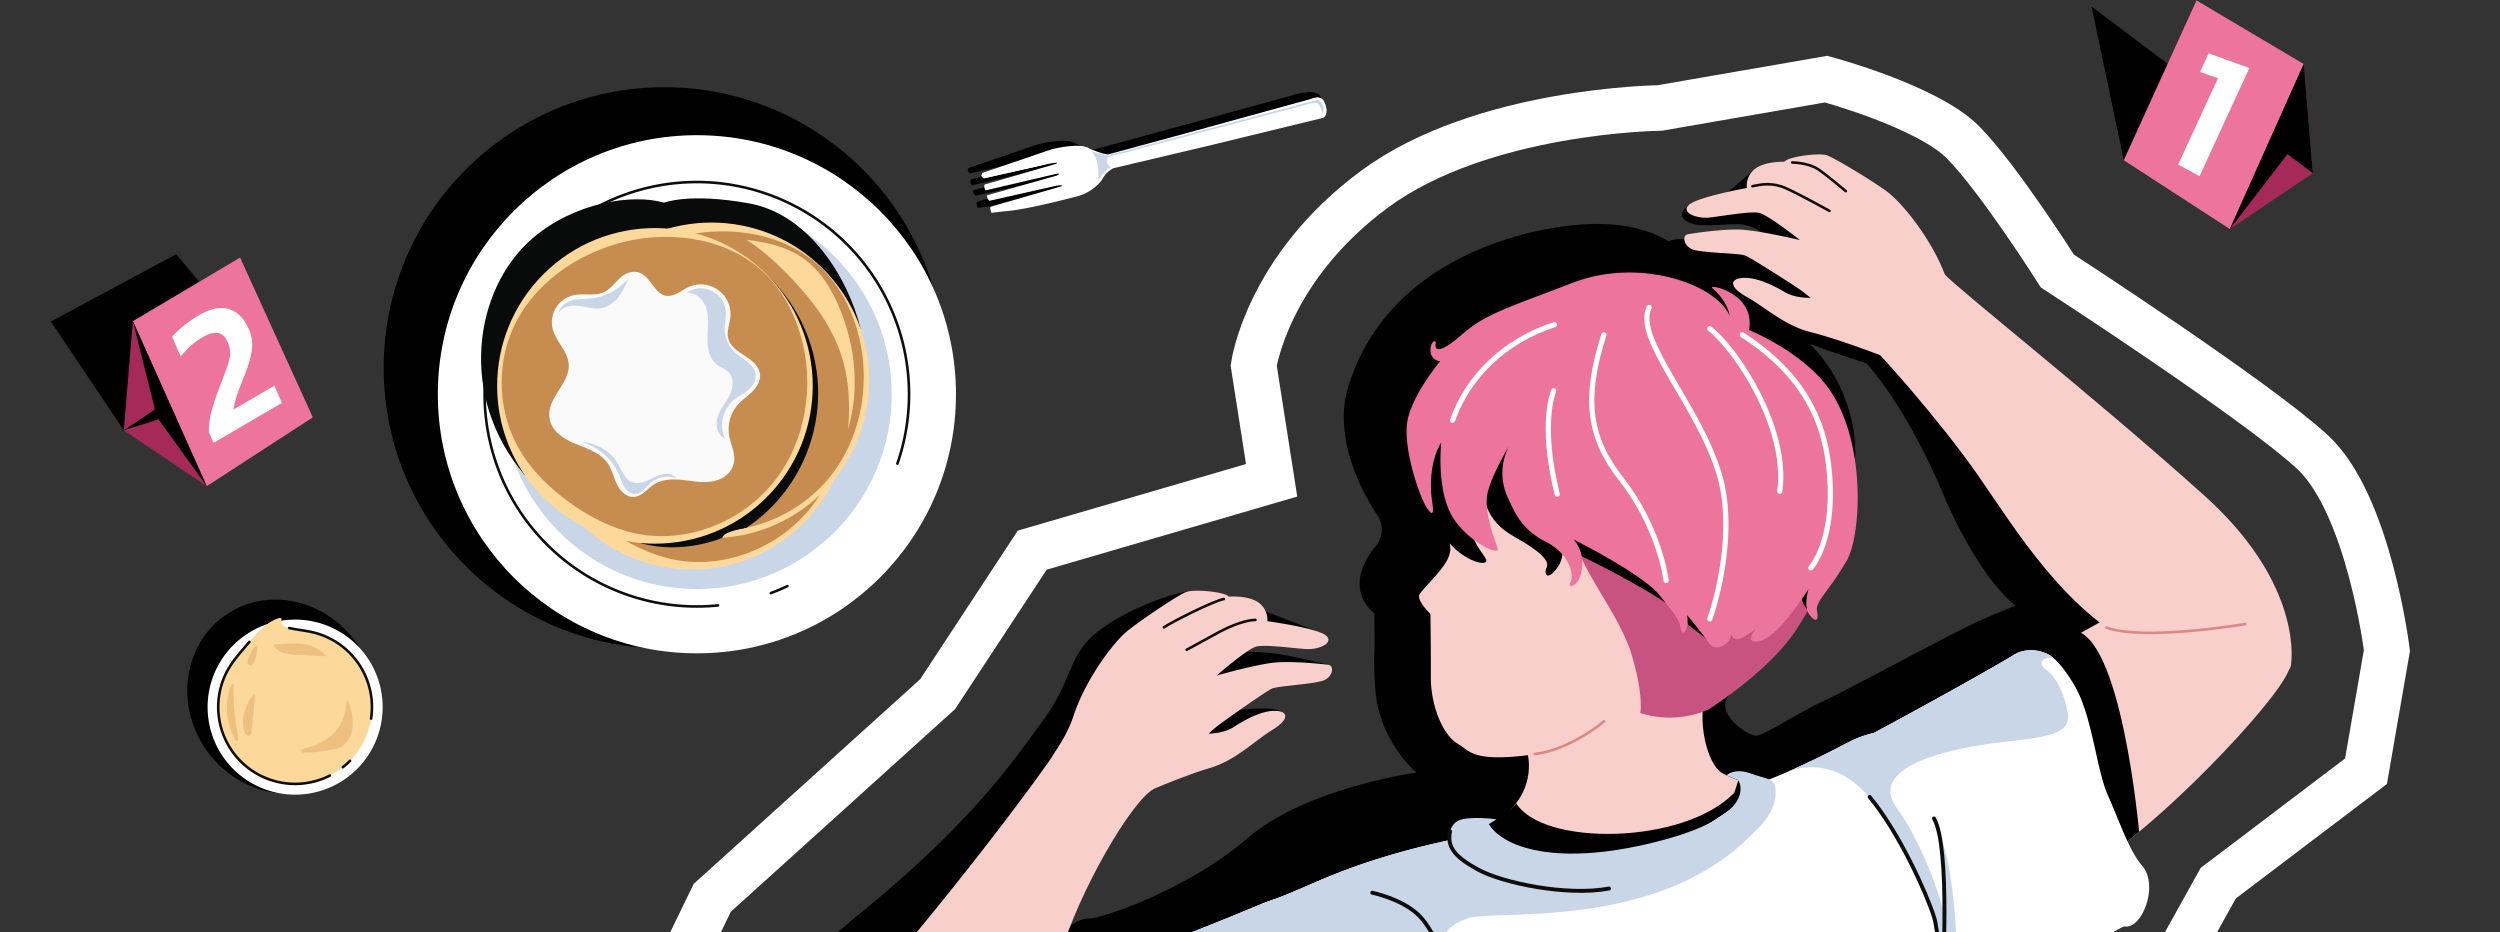 <svg xmlns="http://www.w3.org/2000/svg" xmlns:xlink="http://www.w3.org/1999/xlink" width="1920" height="716" viewBox="0 0 1920 716">
  <rect x="0" y="0" width="1920" height="716" fill="#333333" stroke="none"/>
  <defs>
    <clipPath id="clip-path">
      <rect id="Rectangle_169" data-name="Rectangle 169" width="1920" height="716" transform="translate(0 364)" fill="none"/>
    </clipPath>
  </defs>
  <g id="Mask_Group_1" data-name="Mask Group 1" transform="translate(0 -364)" clip-path="url(#clip-path)">
    <g id="Group_2412" data-name="Group 2412">
      <g id="Human" transform="translate(-5224.727 5.197)">
        <path id="Path_746" data-name="Path 746" d="M5837.986,1260.194c-15.045,18.2-24.555,2.472-33.227-42.416s-6.311-87.018,79.638-156.78S6002.348,944.153,6026,911.786s18.3-50.345,43.471-69.179,61.59-29.764,69.991-29.906,38.781,7.766,38.781,7.766l15.316,6.675,47.267,18.333-55.609,2.288-16.709,11.362s21.372-.01,34.207,1.407,41.98,8.808,41.98,8.808l-7.317,3.51-48.177,9.867s-26.5,21.905-27.358,22.307,2.245,3.285,8.776.551,33.272-4.215,37.965-.182l-8.3,6.69-81.106,32.891-54.6,51.492-30.265,84.149s14.565-16.274,26.123-16.334,77.7-23.135,122.445-61.765,129.5-50.359,129.5-50.359-26.338-22.6-30.846-58.667c-2.176-17.412-1.087-40.039-1.087-40.039l-.228-23.733s-26-17.779.814-51.2a20.2,20.2,0,0,0,2.134-23.216s-37.806-51.665-22.955-99.7c27.516-88.992,117.609-118.013,172.446-123.795,64.456-6.8,86.69,23.041,86.69,23.041l9.068,10.319s-19.007-4.47-24.553-14.945,23.864-7.671,23.864-7.671l62.5,5.607s-13.8-17.466-31.739-17.17-28.516,2.468-36.939-1.53-5.022-9.028.681-13.657,56.447-3.9,56.447-3.9l-28.352-4.346,20.787-17.762,123.611,69.876-61.327,37.239-78.972,31.94-28.837,118.4-47.546,165.053s86.409-33.671,74.631-19.553,14.787,31.124,20.6,31.162,34.789-19.084,51.645-26.576,102.284-54.3,122.351-62.844,25.237-10.521,25.237-10.521-27.368-19.524-56.2-87.484-58.139-98.619-58.139-98.619-44.77-14.355-56.393-20.324-4.744-15.011-4.744-15.011l36.769,2.345,96.722,21.308L6889.6,795.822l8.7,87.657L6272.62,1199.5Z"/>
        <path id="Path_747" data-name="Path 747" d="M6603.565,613.692c35.609,26.217,48.062,70.328,45.748,98.36s-78.706-13.415-78.706-13.415l-73.477-95.9,73.477-24.653Z"/>
        <g id="Group_253" data-name="Group 253">
          <g id="Group_252" data-name="Group 252">
            <path id="Path_748" data-name="Path 748" d="M6718.236,569.334c-10.28-27.186-32.812-55.071-44.545-63.607s-39.546-25.35-45.8-27.6-30.657,1.158-32.669,4.919c0,0-15.152-.582-22.773,5.563a16.194,16.194,0,0,0-6.151,14.575s-36.8,6.706-44.073,12.626,5.046,11.285,15.805,10.017,30.4-4.811,37.328-3.611,31.711,20.956,31.711,20.956-31.353-7.387-45.3-8.008-35.936,2.713-40.6,3.5-3.577,8.22,2.633,11.363,36.188,3.038,41.153,5.012,33.613,20.468,39.637,24.47a110.337,110.337,0,0,1,10.554,7.981s-11.494.51-19.458-4.212-21.18-11.481-31.754-11.072-11.937,6.709,2.237,14.575,29.049,22.178,49.528,27.211,59.089,19.488,73.308,25.764,39.921-25.734,46.451-31.915S6727.126,592.844,6718.236,569.334Z" fill="#f9cfcc"/>
            <path id="Path_749" data-name="Path 749" d="M6570.607,501.811c6.64-1.4,15.187-3.171,25.766,1.568s33.422,17.421,33.422,17.421" fill="none" stroke="#0d0d0c" stroke-linecap="round" stroke-linejoin="round" stroke-width="2"/>
            <path id="Path_750" data-name="Path 750" d="M6601.111,483.59c7.027.16,14.3,1.824,19.111,4.652s22.1,17.375,22.1,17.375" fill="none" stroke="#0d0d0c" stroke-linecap="round" stroke-linejoin="round" stroke-width="2"/>
            <path id="Path_751" data-name="Path 751" d="M6049.169,908.624c9.077-27.611,30.365-56.458,41.712-65.5s38.4-27.06,44.543-29.585,30.678-.188,32.854,3.482c0,0,15.111-1.246,23,4.559a16.193,16.193,0,0,1,6.784,14.291s37.059,5.085,44.584,10.681-4.546,11.5-15.35,10.7-30.581-3.473-37.451-1.97-30.761,22.326-30.761,22.326,31-8.755,44.9-9.986,36.02,1.134,40.715,1.718,3.934,8.054-2.132,11.467-36.021,4.622-40.894,6.812-32.683,21.923-38.526,26.185a110.493,110.493,0,0,0-10.194,8.436s11.5.005,19.255-5.062,20.656-12.4,31.237-12.453,12.22,6.179-1.595,14.659-28.049,23.431-48.287,29.357-58.177,22.06-72.107,28.954-41.011-23.958-47.807-29.847S6041.318,932.5,6049.169,908.624Z" fill="#f9cfcc"/>
            <path id="Path_752" data-name="Path 752" d="M6188.886,834.91c-9.7.061-24.352,7.322-28.2,9.484s-24.6,13.429-24.6,13.429" fill="none" stroke="#0d0d0c" stroke-linecap="round" stroke-linejoin="round" stroke-width="2"/>
            <path id="Path_753" data-name="Path 753" d="M6164.622,818.85c-9.163,1.944-39.472,17.422-46.051,21.735" fill="none" stroke="#0d0d0c" stroke-linecap="round" stroke-linejoin="round" stroke-width="2"/>
            <path id="Path_754" data-name="Path 754" d="M6110.891,964.612c-17.718,9.746-58.356,80.358-72.256,128.865s-46.587,119.5-102.691,158.3-101.509,41.636-105.443,31.62-11.689-83.782,40.226-141.232c77.042-85.256,156.2-192.042,164.31-205.738S6110.891,964.612,6110.891,964.612Z" fill="#f9cfcc"/>
            <path id="Path_755" data-name="Path 755" d="M5829.883,1281.391c4.187,19.7,84.258,35.49,185.606,13.18s253.5-66.643,253.5-66.643,27.247-193.072-.721-185.72-106.454,26.686-193.33,66.426-202.724,93.6-202.724,93.6Z" fill="#f9cfcc"/>
            <path id="Path_756" data-name="Path 756" d="M6025.377,1131.381c-6.27,14.338-13.736,33.5-20.346,42.857,0,0,45.748,7.231,72.106,43.2s25.975,55.956,25.975,55.956l29.187-7.673-29.315-127.992-34.374-28.555-22.581,11.879Z"/>
            <path id="Path_757" data-name="Path 757" d="M6634.4,957.856c77.656-49.353,210.265-128.177,243.26-141.505s106.478,35.453,105.9,53.225-88.568,111.387-140.983,147.109c-117.559,80.117-174.939,99.512-263.154,165.9Z" fill="#f9cfcc"/>
            <path id="Path_758" data-name="Path 758" d="M6816.467,842.97c37.565,1.571,51.085,154.679,51.085,154.679l-8.933,7.207-64.091-21.187.953-123.277Z"/>
            <path id="Path_759" data-name="Path 759" d="M6648.216,610.726c17.4,15.453,66.446,71.362,95.4,112.806,28.9,41.362,68.425,108.487,130.873,135.932s107.568,21.611,109.528,11.03,4.637-67.264-66.3-131.028c-85.46-76.816-189.81-158.9-200.376-170.809S6648.216,610.726,6648.216,610.726Z" fill="#f9cfcc"/>
            <path id="Path_760" data-name="Path 760" d="M6335.77,722.848c-3.1,13.719-.286,35.177.374,43.454s4.615,11.787.762,21.034-19.237,23.258-21.926,27.865,8.316,15.148,8.316,15.148.4,22.074.3,47.69,10.9,46.44,20.437,51.827,10.724,14.186,54.172,8.947a46.5,46.5,0,0,1-7.107,34.059c-11.237,16.6-25.069,21.387-51,26.076,0,0,33.716,59.018,141.157,59.723s127.106-85.213,127.106-85.213-52.6-14.624-62.292-21.832-18.641-37.527-10.832-63.456c0,0,45.13-24.076,73.078-77.251s3.5-168.343-83.489-187.68S6351.185,654.659,6335.77,722.848Z" fill="#f9cfcc"/>
            <path id="Path_761" data-name="Path 761" d="M6328.478,760.822c9.671,22.7,30,31.19,35.739,30.2s-1.675-5.73-7.229-17.445-9.6-42.759-9.6-42.759l-16.125-10.2Z"/>
            <path id="Path_762" data-name="Path 762" d="M6403.514,937.877c27.635-3.31,53.063-25.044,53.063-25.044" fill="none" stroke="#db8882" stroke-linecap="round" stroke-linejoin="round" stroke-width="2"/>
            <path id="Path_763" data-name="Path 763" d="M6389.142,975.606c20.213,33.319,128.792,32.125,167.563-7.981l3.042-9.6,14.968,5.753s-4.144,31.51-5.1,32.426-124.18,52.094-124.18,52.094l-88-29.756,10.7-26.845s6.479-3.735,13.2-8.645S6389.142,975.606,6389.142,975.606Z"/>
            <path id="Path_764" data-name="Path 764" d="M6432.736,767.777c3.983,26.688,35.382,61.768,44.981,93.48s6.737,45.14,6.737,45.14a74.763,74.763,0,0,0,52.094-2.537s45.779-28.617,66.924-60.279,43.588-85.237,43.588-85.237Z" fill="#c95380"/>
            <path id="Path_765" data-name="Path 765" d="M6365.065,715.822c-2.543,18.392-3.685,40.3,22.027,54.783s27.278,20.509,25.321,24.342.067,11.037,8.251,0,1.532-23.755,1.532-23.755-2.593,6.326,10.54,11.8,58.619,29.2,73.394,40.435,5.123-20.329,5.123-20.329l9.914,35.478,15.741,12.128,8-25.432,57.485-13.845s6.066,3.391,5.674,3.685-.185,5.9,4.457,11.606l7.771-22.073-35.38-48.787-212.87-84.518Z"/>
            <path id="Path_766" data-name="Path 766" d="M6806.321,1091.9l-14.868,36.873a.032.032,0,0,1-.019.017l-1.843,2.043-66.466,73.465-6.553,7.25-445.2,78.068-78.385-236.355c35.151-12.06,50.727-23.719,103.691-38.972,31.016-8.927,64.324-14.956,64.324-14.956s31.316,30.122,98.007,21.688,121.386-62.46,121.386-62.46,4.81-1.684,14.15-5.7q1.785-.762,3.782-1.643l.007,0c10.787-4.736,26.336-12.03,46.353-22.561a83.1,83.1,0,0,1,19.182-6.993,112.61,112.61,0,0,1,24.526-3.066l15.541,22.84Z" fill="#fff"/>
            <path id="Path_767" data-name="Path 767" d="M6279.32,1060.754c-30.866-17.59-44.982-25.22-93.149-4.682-29.782,12.7-114.5,45.664-128.659,50.128s-11.483,14.857-11.483,14.857,22.258-1.088,31.574,24.625,10.6,65.1,20.247,84.794,19.826,51.112,19.47,66.769,26.861,16.977,37.708,4.909c0,0,22.709-5.97,56.984-6.829s56.75-5.284,80.006-9.175,31.678-52.053,36.828-95.65S6313.137,1080.026,6279.32,1060.754Z" fill="#fff"/>
            <path id="Path_768" data-name="Path 768" d="M6584.193,982.806c-67.6,92.823-207.934,74.066-231.5,81.1s-21.972,24.663-21.972,24.663c19.683,46.956,12.266,105.939,11.676,110.223.127-1.952.872-15.468-1.205-42.415-1.768-22.945-11.916-41.979-28.252-53.971a67.617,67.617,0,0,0-14.834-8.242c-12.844-5.174-51.242-.953-89.376,6.555-35.951,7.072-71.666,17.071-85.534,24.859-28.565,16.058-15.9,27.18-16.574,46.037-.653,18.322,5.108,46.959,5.431,48.566a283.406,283.406,0,0,1-9.973-37.993c-3.876-20.786-7.6-42.841-16.575-52.02-8.21-8.419-17.821-2.906-14.023,4.033a32.241,32.241,0,0,0-25.452-13.143s-2.678-10.4,11.48-14.861,98.877-37.429,128.663-50.128q3.528-1.5,6.819-2.81a.109.109,0,0,1,.047-.013c4.166-1.433,8.057-2.861,11.765-4.282,27.576-10.59,45.22-21.236,91.879-34.677,31.016-8.927,64.324-14.956,64.324-14.956s31.316,30.122,98.007,21.688c38.1-4.817,72.291-24.517,94.6-40.526Z" fill="#c9d6e8"/>
            <path id="Path_769" data-name="Path 769" d="M6368.128,991.694c12.667,20.283,58.358,32.539,133.645,12.313s57.974-45.985,57.974-45.985l-9.037-3.774s5.765-5.906,18.183-1.529,17.632,4.036,18.987,9.584,6.1,37.528-70.37,65.3-135.378,10.888-160.547-2.43-20.732-31.059-13.164-35.649,30.255-1.491,30.255-1.491Z" fill="#c9d6e8"/>
            <path id="Path_770" data-name="Path 770" d="M6338.371,997.394c-2.424,11.389,2.9,19.158,21.644,29.328s67.738,20.53,100.444,14.481" fill="none" stroke="#0d0d0c" stroke-linecap="round" stroke-linejoin="round" stroke-width="3"/>
            <path id="Path_771" data-name="Path 771" d="M6271.516,1289.595l22.87-4.016a17.593,17.593,0,0,1-2.37.568C6285.216,1287.286,6278.492,1288.47,6271.516,1289.595Z" fill="#c9d6e8"/>
            <path id="Path_772" data-name="Path 772" d="M6204.8,1048.967c-3.708,1.421-7.6,2.849-11.765,4.282C6197.219,1051.587,6201.122,1050.162,6204.8,1048.967Z" fill="#c9d6e8"/>
            <path id="Path_773" data-name="Path 773" d="M6204.8,1048.967c-3.708,1.421-7.6,2.849-11.765,4.282C6197.219,1051.587,6201.122,1050.162,6204.8,1048.967Z" fill="#c9d6e8"/>
            <path id="Path_774" data-name="Path 774" d="M6869.957,1023.751c13.095,15.192-.4,49.3-13.768,46.524,0,0-16.567,5.909-39.137,31.716-9.226,10.546-17.651,19.194-25.6,26.783a.032.032,0,0,1-.019.017c-.819.787-1.631,1.552-2.434,2.313l-.015.007c-10.56,9.923-20.332,18.088-30.14,26.537-8.543,7.363-22.705,5.644-39.186-.782-17.974-6.99-38.706-19.581-57.907-32.051-36.822-23.908-74.908-82.7-68.11-121.028,4.442-25.05,7.327-40.224,25.711-55.607,7.293-6.1,17.015-12.224,30.235-19.014,3.919-2.009,8.778-4.569,14.285-7.506,34.925-18.6,95.728-52.438,106.515-59.376,12.489-8.036,25.088-1.893,25.088-1.893s3,.457,8.285,5.639c.278.269.562.552.847.853a.32.32,0,0,1,.066.066l.359.364c3.5,3.7,7.869,9.353,12.934,17.994,13.813,23.6,16.669,64.359,25.644,84.373S6859.737,1011.884,6869.957,1023.751Z" fill="#fff"/>
            <path id="Path_775" data-name="Path 775" d="M6795.386,872.47c8.071,6.131,14.195,16.733,17.325,33.679s-16.879,18.741-52.127,22.861c-16.062,1.878-38.855,5.7-56.644,12.424-21.257,8.035-35.382,20.19-22.4,38.089,23.555,32.462,36.211,80.149,36.529,81.349-.006-.406-.029-2.695-.091-13.761-.08-15.489-3.38-46.78-3.38-46.78,12.362,28.489,13.213,95.694,13.213,95.694s.409,7.455,7.591,16.572,40.082,26.243,53.578,18.514l.015-.007a2.854,2.854,0,0,1,.591-.27l-66.466,73.465c-.918-12.731-2.063-28.348-3.466-47.433q-.368-4.983-.755-10.293c-6.592-89.59-14.5-98.656-25.241-122.271s-32.5-62.784-59.849-73a50.682,50.682,0,0,0-14.461-3.123,51.328,51.328,0,0,0-21.015,3.034c10.787-4.736,26.336-12.03,46.353-22.561a83.1,83.1,0,0,1,19.182-6.993c34.925-18.6,95.728-52.438,106.515-59.376,12.489-8.036,25.088-1.893,25.088-1.893s3,.457,8.285,5.639C6797.881,860.837,6787.727,866.651,6795.386,872.47Z" fill="#c9d6e8"/>
            <path id="Path_776" data-name="Path 776" d="M6805.033,867.313a2.631,2.631,0,0,1-.359-.364Z" fill="#c9d6e8"/>
            <path id="Path_777" data-name="Path 777" d="M6553.1,601.366c-10.174-24.261-69.092-45.125-120.366-25.441s-67.084,23.957-85.475,39.993-20.739,11.078-19.957,6.97-4.5-1.761-3.913,5.674a7.83,7.83,0,0,0,7.431,7.627s-20.148,23.873-24.844,44.22,8.726,59.489,14.439,68.19,5.322,2.245,4.148-4.994-2.739-28.892,7.044-44.968c0,0-3.652,33.064,7.043,54.146s38.609,33.866,36.261,27.083-9.13-23.878-8.348-38.287,20.527-46.1,20.527-46.1-16.122,20.854-4.078,46.1c4.078,8.548,9.481,23.523,28.551,33.109s22.109,25.745,19.37,31.224,5.282,3.326,7.826-6.066,1.109-18.847-5.413-26.674c0,0,53.56,26.781,66.308,43.216s14.305,17.028,15.861,25.077,6.67-.5,4.909-10.244c0,0,11.543,13.732,16.826,21.558s18.056-.162,16.687-7.792a5.2,5.2,0,0,0,3.833,4.539c3.8,1.331,15.928-8.061,15.928-8.061s-8.421,9.392-1.57,9.979,17.138-3.627,41.5-40.081c0,0-4.2,13.242.888,19.7s7.043,4.108,5.674-3.131,8.282-13.857,22.63-38.152c11.709-19.826,15.522-94.3-15.143-134.609-20.782-27.314-59.726-42.87-59.726-42.87s3.13-12.108-5.87-22.086-25.362-12.829-22.109-9.978C6552.038,590.8,6553.1,601.366,6553.1,601.366Z" fill="#ed759d"/>
            <path id="Path_778" data-name="Path 778" d="M6456.517,615.918c-15.478,48.271-12.113,78.4,13.326,110.863,29.813,38.05,34.461,77.868,34.461,77.868" fill="none" stroke="#fff" stroke-linecap="round" stroke-linejoin="round" stroke-width="4"/>
            <path id="Path_779" data-name="Path 779" d="M6491.285,594.86c-11.751,24.541,38.582,75.372,54.171,129.416,12.2,42.286-2.132,94.756-7.619,109.849" fill="none" stroke="#fff" stroke-linecap="round" stroke-linejoin="round" stroke-width="4"/>
            <path id="Path_780" data-name="Path 780" d="M6562.739,615.918c48.513,31.231,62.609,67.687,66.385,100.23,6.612,56.979-13.736,78.8-13.736,78.8" fill="none" stroke="#fff" stroke-linecap="round" stroke-linejoin="round" stroke-width="4"/>
            <path id="Path_781" data-name="Path 781" d="M6591.6,736.12c6.732-48.572-33.285-108.828-53.76-124.9" fill="none" stroke="#fff" stroke-linecap="round" stroke-linejoin="round" stroke-width="4"/>
            <path id="Path_782" data-name="Path 782" d="M6420.664,738.341c-13.655-55.239-2.674-79.407-2.674-79.407" fill="none" stroke="#fff" stroke-linecap="round" stroke-linejoin="round" stroke-width="4"/>
            <path id="Path_783" data-name="Path 783" d="M6340.3,681.571c11.891-33.894,40.632-61.384,78.2-73.428" fill="none" stroke="#fff" stroke-linecap="round" stroke-linejoin="round" stroke-width="4"/>
          </g>
          <path id="Path_784" data-name="Path 784" d="M6842.543,840.888c29.294,10.326,106.446-2.806,106.446-2.806" fill="none" stroke="#db8882" stroke-linecap="round" stroke-linejoin="round" stroke-width="2"/>
          <path id="Path_785" data-name="Path 785" d="M6019.107,1145.719c-13.555,45.039-76.112,93.905-76.112,93.905" fill="none" stroke="#db8882" stroke-linecap="round" stroke-linejoin="round" stroke-width="2"/>
          <path id="Path_786" data-name="Path 786" d="M6266.057,1304.471c41.066-37.341,56.219-86.747,56.219-86.747" fill="none" stroke="#0d0d0c" stroke-linecap="round" stroke-linejoin="round" stroke-width="3"/>
          <path id="Path_787" data-name="Path 787" d="M6278.633,1044.417s22.221,4.573,35.177,16.768,37.114,56.172,28.355,139.909c-1.447,13.838-21.3,56.171-21.3,56.171" fill="none" stroke="#0d0d0c" stroke-linecap="round" stroke-linejoin="round" stroke-width="3"/>
          <path id="Path_788" data-name="Path 788" d="M6660.551,970.788c22.682,27.189,43.784,74.075,49.638,92.634s12.414,143.4,12.414,143.4" fill="none" stroke="#0d0d0c" stroke-linecap="round" stroke-linejoin="round" stroke-width="3"/>
          <path id="Path_789" data-name="Path 789" d="M6710.019,987.36c12.922,21.954,6.435,126.738,6.435,126.738" fill="none" stroke="#0d0d0c" stroke-linecap="round" stroke-linejoin="round" stroke-width="3"/>
        </g>
      </g>
      <g id="Pancake_top" data-name="Pancake top" transform="translate(-5224.727 5.197)">
        <g id="Group_255" data-name="Group 255">
          <circle id="Ellipse_31" data-name="Ellipse 31" cx="215.489" cy="215.489" r="215.489" transform="translate(5519.395 425.785)"/>
        </g>
        <g id="Group_263" data-name="Group 263">
          <g id="Group_256" data-name="Group 256">
            <circle id="Ellipse_32" data-name="Ellipse 32" cx="198.965" cy="198.965" r="198.965" transform="translate(5560.979 462.626)" fill="#fff"/>
          </g>
          <g id="Group_257" data-name="Group 257">
            <circle id="Ellipse_33" data-name="Ellipse 33" cx="149.601" cy="149.601" r="149.601" transform="translate(5610.342 511.99)" fill="#c9d6e8"/>
          </g>
          <g id="Group_258" data-name="Group 258">
            <path id="Path_790" data-name="Path 790" d="M5829.487,808.94q-6.328,2.987-12.774,5.387" fill="none" stroke="#0d0d0c" stroke-linecap="round" stroke-linejoin="round" stroke-width="2"/>
            <path id="Path_791" data-name="Path 791" d="M5776.177,823.761a162.982,162.982,0,1,1,137.752-108.91" fill="none" stroke="#0d0d0c" stroke-linecap="round" stroke-linejoin="round" stroke-width="2"/>
          </g>
          <path id="Path_792" data-name="Path 792" d="M5627.829,723.792c-52.014-60.663-38.7-143.485,5.669-181.8,32.425-28,77.535-34.576,101.225-27.52,0,0,19.186-7.825,65.418.539s76.371,58.052,85.453,96.135Z" fill="#080b0a"/>
          <g id="Group_262" data-name="Group 262">
            <circle id="Ellipse_34" data-name="Ellipse 34" cx="121.188" cy="121.188" r="121.188" transform="translate(5584.704 675.004) rotate(-45)" fill="#fdd89b"/>
            <path id="Path_793" data-name="Path 793" d="M5867.63,635.017c11.519,38.08,4.815,81.753-19.717,113.035S5781,796.434,5741.94,788.491c-18.294-3.721-35.281-12.453-50.493-23.27-15.6-11.1-29.741-24.672-39.367-41.2-16.148-27.729-18.154-63.174-5.232-92.485,15.2-34.485,49.334-58.419,86.057-67.227,37.973-9.106,81.682-2.009,109.079,25.834C5854.195,602.552,5862.6,618.375,5867.63,635.017Z" fill="#c78c50"/>
            <g id="Group_260" data-name="Group 260">
              <path id="Path_794" data-name="Path 794" d="M5835.825,601.932a2.445,2.445,0,1,1-1.476-3.128A2.445,2.445,0,0,1,5835.825,601.932Z" fill="#f79922"/>
              <path id="Path_795" data-name="Path 795" d="M5785.977,626.847a2.446,2.446,0,1,1-1.477-3.127A2.445,2.445,0,0,1,5785.977,626.847Z" fill="#f79922"/>
              <circle id="Ellipse_35" data-name="Ellipse 35" cx="0.731" cy="0.731" r="0.731" transform="translate(5817.186 623.946)" fill="#f79922"/>
              <circle id="Ellipse_36" data-name="Ellipse 36" cx="1.79" cy="1.79" r="1.79" transform="translate(5832.819 644.404)" fill="#f79922"/>
              <g id="Group_259" data-name="Group 259">
                <circle id="Ellipse_37" data-name="Ellipse 37" cx="3.482" cy="3.482" r="3.482" transform="translate(5687.474 681.336)" fill="#f79922"/>
              </g>
              <circle id="Ellipse_38" data-name="Ellipse 38" cx="2.201" cy="2.201" r="2.201" transform="translate(5830.135 715.337)" fill="#f79922"/>
              <circle id="Ellipse_39" data-name="Ellipse 39" cx="3.692" cy="3.692" r="3.692" transform="translate(5793.407 722.901)" fill="#f79922"/>
              <path id="Path_796" data-name="Path 796" d="M5706.3,732.488a2.862,2.862,0,1,1-1.727-3.661A2.861,2.861,0,0,1,5706.3,732.488Z" fill="#f79922"/>
              <path id="Path_797" data-name="Path 797" d="M5740.009,724.242a1.334,1.334,0,1,1-.8-1.706A1.333,1.333,0,0,1,5740.009,724.242Z" fill="#f79922"/>
              <circle id="Ellipse_40" data-name="Ellipse 40" cx="4.02" cy="4.02" r="4.02" transform="translate(5670.679 646.999)" fill="#f79922"/>
              <circle id="Ellipse_41" data-name="Ellipse 41" cx="1.827" cy="1.827" r="1.827" transform="translate(5767.01 591.093)" fill="#f79922"/>
              <circle id="Ellipse_42" data-name="Ellipse 42" cx="4.385" cy="4.385" r="4.385" transform="translate(5697.751 589.629)" fill="#f79922"/>
              <path id="Path_798" data-name="Path 798" d="M5801.649,597.757l-1.166-.418-1.166-.418,1.166.418Z" fill="#f79922"/>
              <path id="Path_799" data-name="Path 799" d="M5841.7,703.6a2.875,2.875,0,1,1-1.736-3.677A2.876,2.876,0,0,1,5841.7,703.6Z" fill="#f79922"/>
              <circle id="Ellipse_43" data-name="Ellipse 43" cx="2.201" cy="2.201" r="2.201" transform="translate(5794.968 685.401)" fill="#f79922"/>
              <circle id="Ellipse_44" data-name="Ellipse 44" cx="2.201" cy="2.201" r="2.201" transform="translate(5718.591 626.961)" fill="#f79922"/>
              <path id="Path_800" data-name="Path 800" d="M5806.531,673.664a2.875,2.875,0,1,1-1.735-3.677A2.875,2.875,0,0,1,5806.531,673.664Z" fill="#f79922"/>
              <circle id="Ellipse_45" data-name="Ellipse 45" cx="4.614" cy="4.614" r="4.614" transform="translate(5751.335 756.087)" fill="#f79922"/>
              <circle id="Ellipse_46" data-name="Ellipse 46" cx="2.558" cy="2.558" r="2.558" transform="translate(5657.902 721.705)" fill="#fcb830"/>
              <path id="Path_801" data-name="Path 801" d="M5652.341,694.621a3.6,3.6,0,1,1-2.173-4.6A3.6,3.6,0,0,1,5652.341,694.621Z" fill="#fcb830"/>
              <circle id="Ellipse_47" data-name="Ellipse 47" cx="1.431" cy="1.431" r="1.431" transform="translate(5651.088 710.245)" fill="#fcb830"/>
              <circle id="Ellipse_48" data-name="Ellipse 48" cx="1.644" cy="1.644" r="1.644" transform="translate(5861.708 629.431)" fill="#fcb830"/>
            </g>
            <circle id="Ellipse_49" data-name="Ellipse 49" cx="121.188" cy="121.188" r="121.188" transform="translate(5599.73 650.913) rotate(-45)" fill="#fdd89b"/>
            <path id="Path_802" data-name="Path 802" d="M5882.656,610.927c11.519,38.08,4.815,81.753-19.717,113.035s-66.913,48.381-105.973,40.439c-18.293-3.721-35.28-12.453-50.492-23.27-15.6-11.1-29.741-24.673-39.368-41.2-16.148-27.728-18.153-63.174-5.232-92.484,15.2-34.485,49.334-58.42,86.058-67.227,37.972-9.106,81.682-2.01,109.078,25.834C5869.221,578.462,5877.622,594.284,5882.656,610.927Z" fill="#c78c50"/>
            <path id="Path_803" data-name="Path 803" d="M5842.138,583.248c15.75,18.242,28.245,39.267,32.455,63.3a150.877,150.877,0,0,1,1.332,41.88c.011-.036.024-.071.035-.106,9.033-29.907,5.74-62.783-5.989-91.739-6.223-15.365-15.163-30.24-28.779-39.7-11.822-8.211-26.272-11.728-40.544-13.595-.84-.11-1.684-.2-2.526-.3C5814.826,553.867,5830,569.194,5842.138,583.248Z" fill="#fdd89b"/>
            <path id="Path_804" data-name="Path 804" d="M5845.719,702.929a124.24,124.24,0,0,0-92.41-163.847c-1.8.355-3.6.709-5.377,1.135-36.723,8.807-70.856,32.742-86.058,67.227-12.921,29.31-10.916,64.756,5.232,92.485,9.626,16.529,23.763,30.1,39.368,41.2,15.212,10.817,32.2,19.549,50.493,23.269a101.391,101.391,0,0,0,41.289-.452A123.678,123.678,0,0,0,5845.719,702.929Z" fill="#080b0a"/>
            <path id="Path_805" data-name="Path 805" d="M5798.256,763.948c-10.541,2.354-17.772,4.038-18.755,7.891,0,0-30.211,13.326-63.14,3.992L5784,752.215Z" fill="#080b0a"/>
            <g id="Group_261" data-name="Group 261">
              <circle id="Ellipse_50" data-name="Ellipse 50" cx="121.188" cy="121.188" r="121.188" transform="translate(5556.324 655.148) rotate(-45)" fill="#fdd89b"/>
              <path id="Path_806" data-name="Path 806" d="M5839.25,615.161c11.519,38.081,4.815,81.754-19.717,113.036s-66.913,48.381-105.973,40.438c-18.293-3.72-35.28-12.453-50.492-23.269-15.6-11.1-29.741-24.673-39.368-41.2-16.148-27.728-18.153-63.174-5.232-92.485,15.2-34.484,49.335-58.419,86.058-67.226,37.972-9.107,81.682-2.01,109.078,25.834C5825.815,582.7,5834.216,598.519,5839.25,615.161Z" fill="#c78c50"/>
              <path id="Path_807" data-name="Path 807" d="M5704.392,569.741a22.757,22.757,0,0,0-4.469,3.509c-3.552,3.543-6.714,7.723-11.257,9.854-7.168,3.361-15.725.738-23.457,2.439a21.211,21.211,0,0,0-14.938,29.067c4.86,11.345,14.981,18.8,9.832,32.542-4.32,11.532-16.483,21.362-12.883,34.958,2.41,9.1,11.712,14.413,20.439,17.942s18.368,6.757,23.716,14.5c3.3,4.782,4.488,10.684,6.991,15.929s7.252,10.256,13.057,9.976c6.258-.3,10.437-6.34,15.727-9.7,5.9-3.743,13.325-4.107,20.285-3.483s13.893,2.12,20.867,1.667,14.286-3.286,17.894-9.27c5.673-9.406.012-17.452-1.482-26.678a28.536,28.536,0,0,1,6.375-23.029c3.358-3.848,7.707-6.7,11.321-10.306s6.59-8.449,6.023-13.525c-.7-6.3-6.425-10.682-11.756-14.114s-11.232-7.315-12.709-13.481c-1.287-5.366,1.21-10.844,1.727-16.338a22.836,22.836,0,0,0-31.9-23.054c-3.639,1.595-6.817,4.118-10.479,5.658-12.033,5.06-15.439-6.171-22.226-13.041C5715.913,566.535,5709.8,566.548,5704.392,569.741Z" fill="#fafafa"/>
              <path id="Path_808" data-name="Path 808" d="M5787.4,666.692a25.285,25.285,0,0,0-5.984,28.717c-5.889-2.215-7.491-10.161-5.571-16.152s6.235-10.885,9.073-16.5,3.905-13.07-.327-17.726c-2.5-2.749-6.293-3.9-9.234-6.166-5.866-4.531-7.426-12.725-7.338-20.137s1.369-14.978-.539-22.141-8.449-13.91-15.769-12.74a19.254,19.254,0,0,1,30.4,14.08c.373,4.537-.867,9.06-.838,13.612a24.776,24.776,0,0,0,7.61,17.581c3.081,2.93,6.87,5.008,10.123,7.746s6.08,6.485,6.122,10.737c.044,4.523-3.071,8.5-6.635,11.285S5790.788,663.689,5787.4,666.692Z" fill="#c9d6e8"/>
              <path id="Path_809" data-name="Path 809" d="M5653.8,598.929c.937-4.851,5.63-8.172,10.4-9.44s9.807-1,14.715-1.556a43.964,43.964,0,0,0,28.489-15.383c-2.133,4.891-4.3,9.836-7.539,14.074s-7.723,7.765-12.961,8.784c-5.737,1.116-11.563-.845-17.357-1.617S5656.9,593.968,5653.8,598.929Z" fill="#c9d6e8"/>
              <path id="Path_810" data-name="Path 810" d="M5700.378,723.894c1.294,3.151,2.238,6.487,4.118,9.327s4.994,5.177,8.392,4.958c4.722-.3,7.67-5.015,11.179-8.189a20.355,20.355,0,0,1,20.108-3.974c-2.48-3.223-7.2-3.876-11.153-2.925s-7.462,3.175-11.186,4.808-8.045,2.671-11.816,1.15c-5.455-2.2-7.573-8.587-10.5-13.69a34.451,34.451,0,0,0-27.675-16.966A44.523,44.523,0,0,1,5700.378,723.894Z" fill="#c9d6e8"/>
            </g>
          </g>
        </g>
      </g>
      <g id="Fork" transform="translate(-5224.727 5.197)">
        <path id="Path_811" data-name="Path 811" d="M5975.466,518.385l-.883-3.44s-.819-.809,2.573-1.883l52.558-15.111s.951-1.059-3.784-.456l-51.813,11.661s-1.655-.594-2.119-4.142l53.98-15.273s3.769-1.985-.534-1.289l-54.5,12.758s-2.21-4.322.133-4.719l54.429-15.8s2.27-3.027-9,.68L5969.9,491.9s-3.7-1.7-.887-4.255l52.635-17.983s21.983-5.639,28.954-.7c0,0,11.95,5.288,15.2,4.454l77.124-21.005,77.839-21.393s14.774-3.935,17.775,1.408c0,0,4.7,8.778-.4,12.734l-98.471,22.348-70.5,16.657a19.471,19.471,0,0,0-8.562,8.716,35.106,35.106,0,0,1-20.07,13.094s-38.707,10.336-55.166,11.3Z"/>
        <path id="Path_812" data-name="Path 812" d="M5986.066,522.22l-.882-3.441s-.819-.808,2.573-1.882l52.558-15.112s.951-1.058-3.784-.455l-51.814,11.661s-1.654-.6-2.119-4.143l53.981-15.272s3.769-1.986-.534-1.289l-54.5,12.758s-2.21-4.323.132-4.72l54.429-15.8s2.271-3.027-9,.68l-46.6,10.528s-3.7-1.7-.888-4.255l52.636-17.984s21.983-5.638,28.954-.7c0,0,11.95,5.287,15.2,4.454l77.124-21.005,77.839-21.393s7.205-3.682,10.205,1.661c0,0,4.7,8.778-.4,12.734l-90.9,22.1L6079.766,488a19.467,19.467,0,0,0-8.562,8.715,35.106,35.106,0,0,1-20.071,13.094s-38.706,10.336-55.166,11.3Z" fill="#fff"/>
        <path id="Path_813" data-name="Path 813" d="M6077.9,487.456s-3.011-2.209-2.943-4.326a45.785,45.785,0,0,1,.553-4.993s-11.442-2.111-12.874-3.726c0,0,4.121,4.749,4.54,8.767,0,0,2.247,9.356.7,15.253,0,0,3.018-5.511,4.7-6.706C6072.572,491.725,6076.643,486.588,6077.9,487.456Z" fill="#c9d6e8"/>
        <path id="Path_814" data-name="Path 814" d="M6240,447.1s4.255-7.051-3.015-11.756l-161.485,42.8-.216,1.441L6230.234,438.6s6.607-2.459,7.932,1.327C6238.166,439.928,6240.585,443.586,6240,447.1Z" fill="#c9d6e8"/>
        <path id="Path_815" data-name="Path 815" d="M5978.571,493.15s1.443,2.3,2.781,1.957l47.224-10.891,3.918-1.005s3.264-1.009,3.745.584c0,0-1.642-.279-11.26,1.893l-36.388,8.221-8.095,1.829S5978.024,494.3,5978.571,493.15Z" fill="#fff"/>
      </g>
      <g id="Mayonnaise" transform="translate(-5224.727 5.197)">
        <ellipse id="Ellipse_51" data-name="Ellipse 51" cx="70.785" cy="75.897" rx="70.785" ry="75.897" transform="matrix(0.841, -0.541, 0.541, 0.841, 5340.267, 868.232)"/>
        <path id="Path_816" data-name="Path 816" d="M5487.773,958.394a67.223,67.223,0,1,1,20.138-92.91A67.223,67.223,0,0,1,5487.773,958.394Z" fill="#fff"/>
        <path id="Path_817" data-name="Path 817" d="M5500.975,869.87a58.776,58.776,0,0,0-33.948-24.944c-6.645-1.826-13.5-2.274-20.186-3.8a10.876,10.876,0,0,1-4.329-1.739,4.212,4.212,0,0,1-1.736-4.1,2.336,2.336,0,0,0,.145-1.229c-.266-.821-1.449-.748-2.266-.47-9.213,3.136-16.084,10.743-22.365,18.177-6.911,8.18-14.448,16.12-18.847,26.013a59.019,59.019,0,1,0,103.532-7.91Z" fill="#fdd89b"/>
        <path id="Path_818" data-name="Path 818" d="M5488.037,948.047a58.953,58.953,0,0,0,5.516-4.96" fill="none" stroke="#0d0d0c" stroke-linecap="round" stroke-linejoin="round" stroke-width="2"/>
        <path id="Path_819" data-name="Path 819" d="M5416.29,851.767c-6.911,8.18-14.448,16.12-18.847,26.013a59.025,59.025,0,0,0,80.613,76.667" fill="none" stroke="#0d0d0c" stroke-linecap="round" stroke-linejoin="round" stroke-width="2"/>
        <path id="Path_820" data-name="Path 820" d="M5509.7,910.691a58.959,58.959,0,0,0-42.67-65.765c-6.645-1.826-13.5-2.274-20.186-3.8" fill="none" stroke="#0d0d0c" stroke-linecap="round" stroke-linejoin="round" stroke-width="2"/>
        <path id="Path_821" data-name="Path 821" d="M5475.448,926.569a51.864,51.864,0,0,1-16.831,7.1,4.073,4.073,0,0,0-1.989.844,1.34,1.34,0,0,0-.1,1.928,1.9,1.9,0,0,0,1.135.286,101.437,101.437,0,0,0,19.989-1.7,27.687,27.687,0,0,0,8.639-2.488c5.746-3.081,8.839-9.771,9.263-16.277s-1.4-12.931-3.364-19.149c-1,.055-1.335,1.348-1.428,2.347-.715,7.622-3.411,15.329-8.53,21.221A34.044,34.044,0,0,1,5475.448,926.569Z" fill="#edc080"/>
        <path id="Path_822" data-name="Path 822" d="M5420.557,892.047c-.007-.091-.016-.182-.027-.273-4.422,3.228-6.38,8.579-7.868,13.633a26.19,26.19,0,0,0-1.261,9.54c.2,2.4.763,6.529,2.651,8.223a2.356,2.356,0,0,0,2.706.44,3.468,3.468,0,0,0,1.191-2.7c.29-2.51.531-5.025.771-7.54q.858-8.965,1.716-17.931A18.888,18.888,0,0,0,5420.557,892.047Z" fill="#edc080"/>
        <path id="Path_823" data-name="Path 823" d="M5475.35,862.834c-.365-.019-1.777-1.955-2.071-2.231a27.218,27.218,0,0,0-6.674-4.566c-8.33-4.059-17.792-3.067-26.731-2.58a31.875,31.875,0,0,0-4.119.4,1.135,1.135,0,0,0-.6.244c-.4.394-.063,1.072.306,1.5,5.745,6.657,14.47,5.9,22.447,6.315Z" fill="#edc080"/>
        <path id="Path_824" data-name="Path 824" d="M5399.13,899.705c-.686,9.4,1.907,18.912,6.272,27.212a2.45,2.45,0,0,0,.781,1,.868.868,0,0,0,1.151-.141,1.262,1.262,0,0,0,.16-.574c.381-3.312-.623-6.377-1.183-9.663q-.969-5.687-1.494-11.437t-.6-11.518c-.015-1.1-.461-10.907.267-11.134C5400.241,884.766,5399.4,895.966,5399.13,899.705Z" fill="#edc080"/>
        <path id="Path_825" data-name="Path 825" d="M5421.352,862.976a24.812,24.812,0,0,1-1.111,3.523,7.562,7.562,0,0,1-1.4,2.4c-2.424,2.571-4.288.491-3.867-2.22a24.258,24.258,0,0,1,2.291-6.134,15.859,15.859,0,0,1,4.521-6.035c.169-.131.392-.263.582-.164s.207.39.184.617A61.675,61.675,0,0,1,5421.352,862.976Z" fill="#edc080"/>
      </g>
      <path id="Path" d="M5716.315,1162.47l55.437-114.175,173.086-156.39,72.644-110.592,183.858-53.64-13.782-88.1s10.336-74.768,93-135.628,218.85-62.214,218.85-62.214l127.762-22.148s77.644,20.758,105.155,48.543,72.466,98.817,72.466,98.817S6957,665.648,7000.556,705.8s57.314,152.63,57.314,152.63L7041.822,951.1l-113.481,85.979L6868,1145.719" transform="translate(-5224.727 5.197)" fill="none" stroke="#fff" stroke-miterlimit="10" stroke-width="35"/>
      <g id="No.1" transform="translate(-5224.727 5.197)">
        <path id="Path_827" data-name="Path 827" d="M6855.786,481.853,6831.04,363.82l169.9,128.023Z"/>
        <g id="Group_267" data-name="Group 267">
          <path id="Path_828" data-name="Path 828" d="M6937.269,534.729l56.739-126.739-82.367-48.865-55.855,122.728Z" fill="#ed759d"/>
          <path id="Path_829" data-name="Path 829" d="M6897.547,485.165l30.563-66.277-13.758-4.8,6.616-14.347,31.279,11.345-38.291,83.037Z" fill="#fff"/>
          <path id="Path_830" data-name="Path 830" d="M6994.008,407.99l6.936,83.853-63.675,42.885Z" fill="#a52959"/>
          <path id="Path_831" data-name="Path 831" d="M6937.269,534.729l44.176-57.492,12.563-69.246Z"/>
          <path id="Path_832" data-name="Path 832" d="M7000.943,491.843l-27.185-20.484,20.25-63.369Z"/>
        </g>
      </g>
      <g id="No.2" transform="translate(-5224.727 5.197)">
        <path id="Path_833" data-name="Path 833" d="M5319.812,689.32l-56.039-83.61,96.261-51.685,104.934,125.3Z"/>
        <g id="Group_269" data-name="Group 269">
          <path id="Path_834" data-name="Path 834" d="M5383.487,732.206l-56.739-126.739,82.367-48.865,55.854,122.728Z" fill="#ed759d"/>
          <path id="Path_835" data-name="Path 835" d="M5326.748,605.467l-6.936,83.853,63.675,42.885Z" fill="#a52959"/>
          <path id="Path_836" data-name="Path 836" d="M5326.748,605.467l17.013,67.75-23.949,16.1,26.688-8.473,36.987,51.358Z"/>
        </g>
        <path id="Path_837" data-name="Path 837" d="M5388.7,698.885l-3.59-8.295a64.087,64.087,0,0,1,2.727-18.289q2.7-9,6.382-18.5,2.736-7.187,4.457-11.866a58.348,58.348,0,0,0,2.4-7.954,19.124,19.124,0,0,0,.351-6.116,23.218,23.218,0,0,0-1.878-6.417q-5.136-11.87-19.26-3.639a54.494,54.494,0,0,0-9.046,6.63,75.96,75.96,0,0,0-7.795,8.138l-6.572-15.187a75.75,75.75,0,0,1,9.461-8.789,93.74,93.74,0,0,1,11.137-7.688q13.4-7.812,23.233-4.67t15.075,15.266a29.425,29.425,0,0,1,2.323,16.624,83.824,83.824,0,0,1-5.061,17.572q-2.92,7.455-5.5,14.31a64.6,64.6,0,0,0-3.528,13.322l31.48-18.344,5.744,13.273Z" fill="#fff"/>
      </g>
    </g>
  </g>
</svg>
